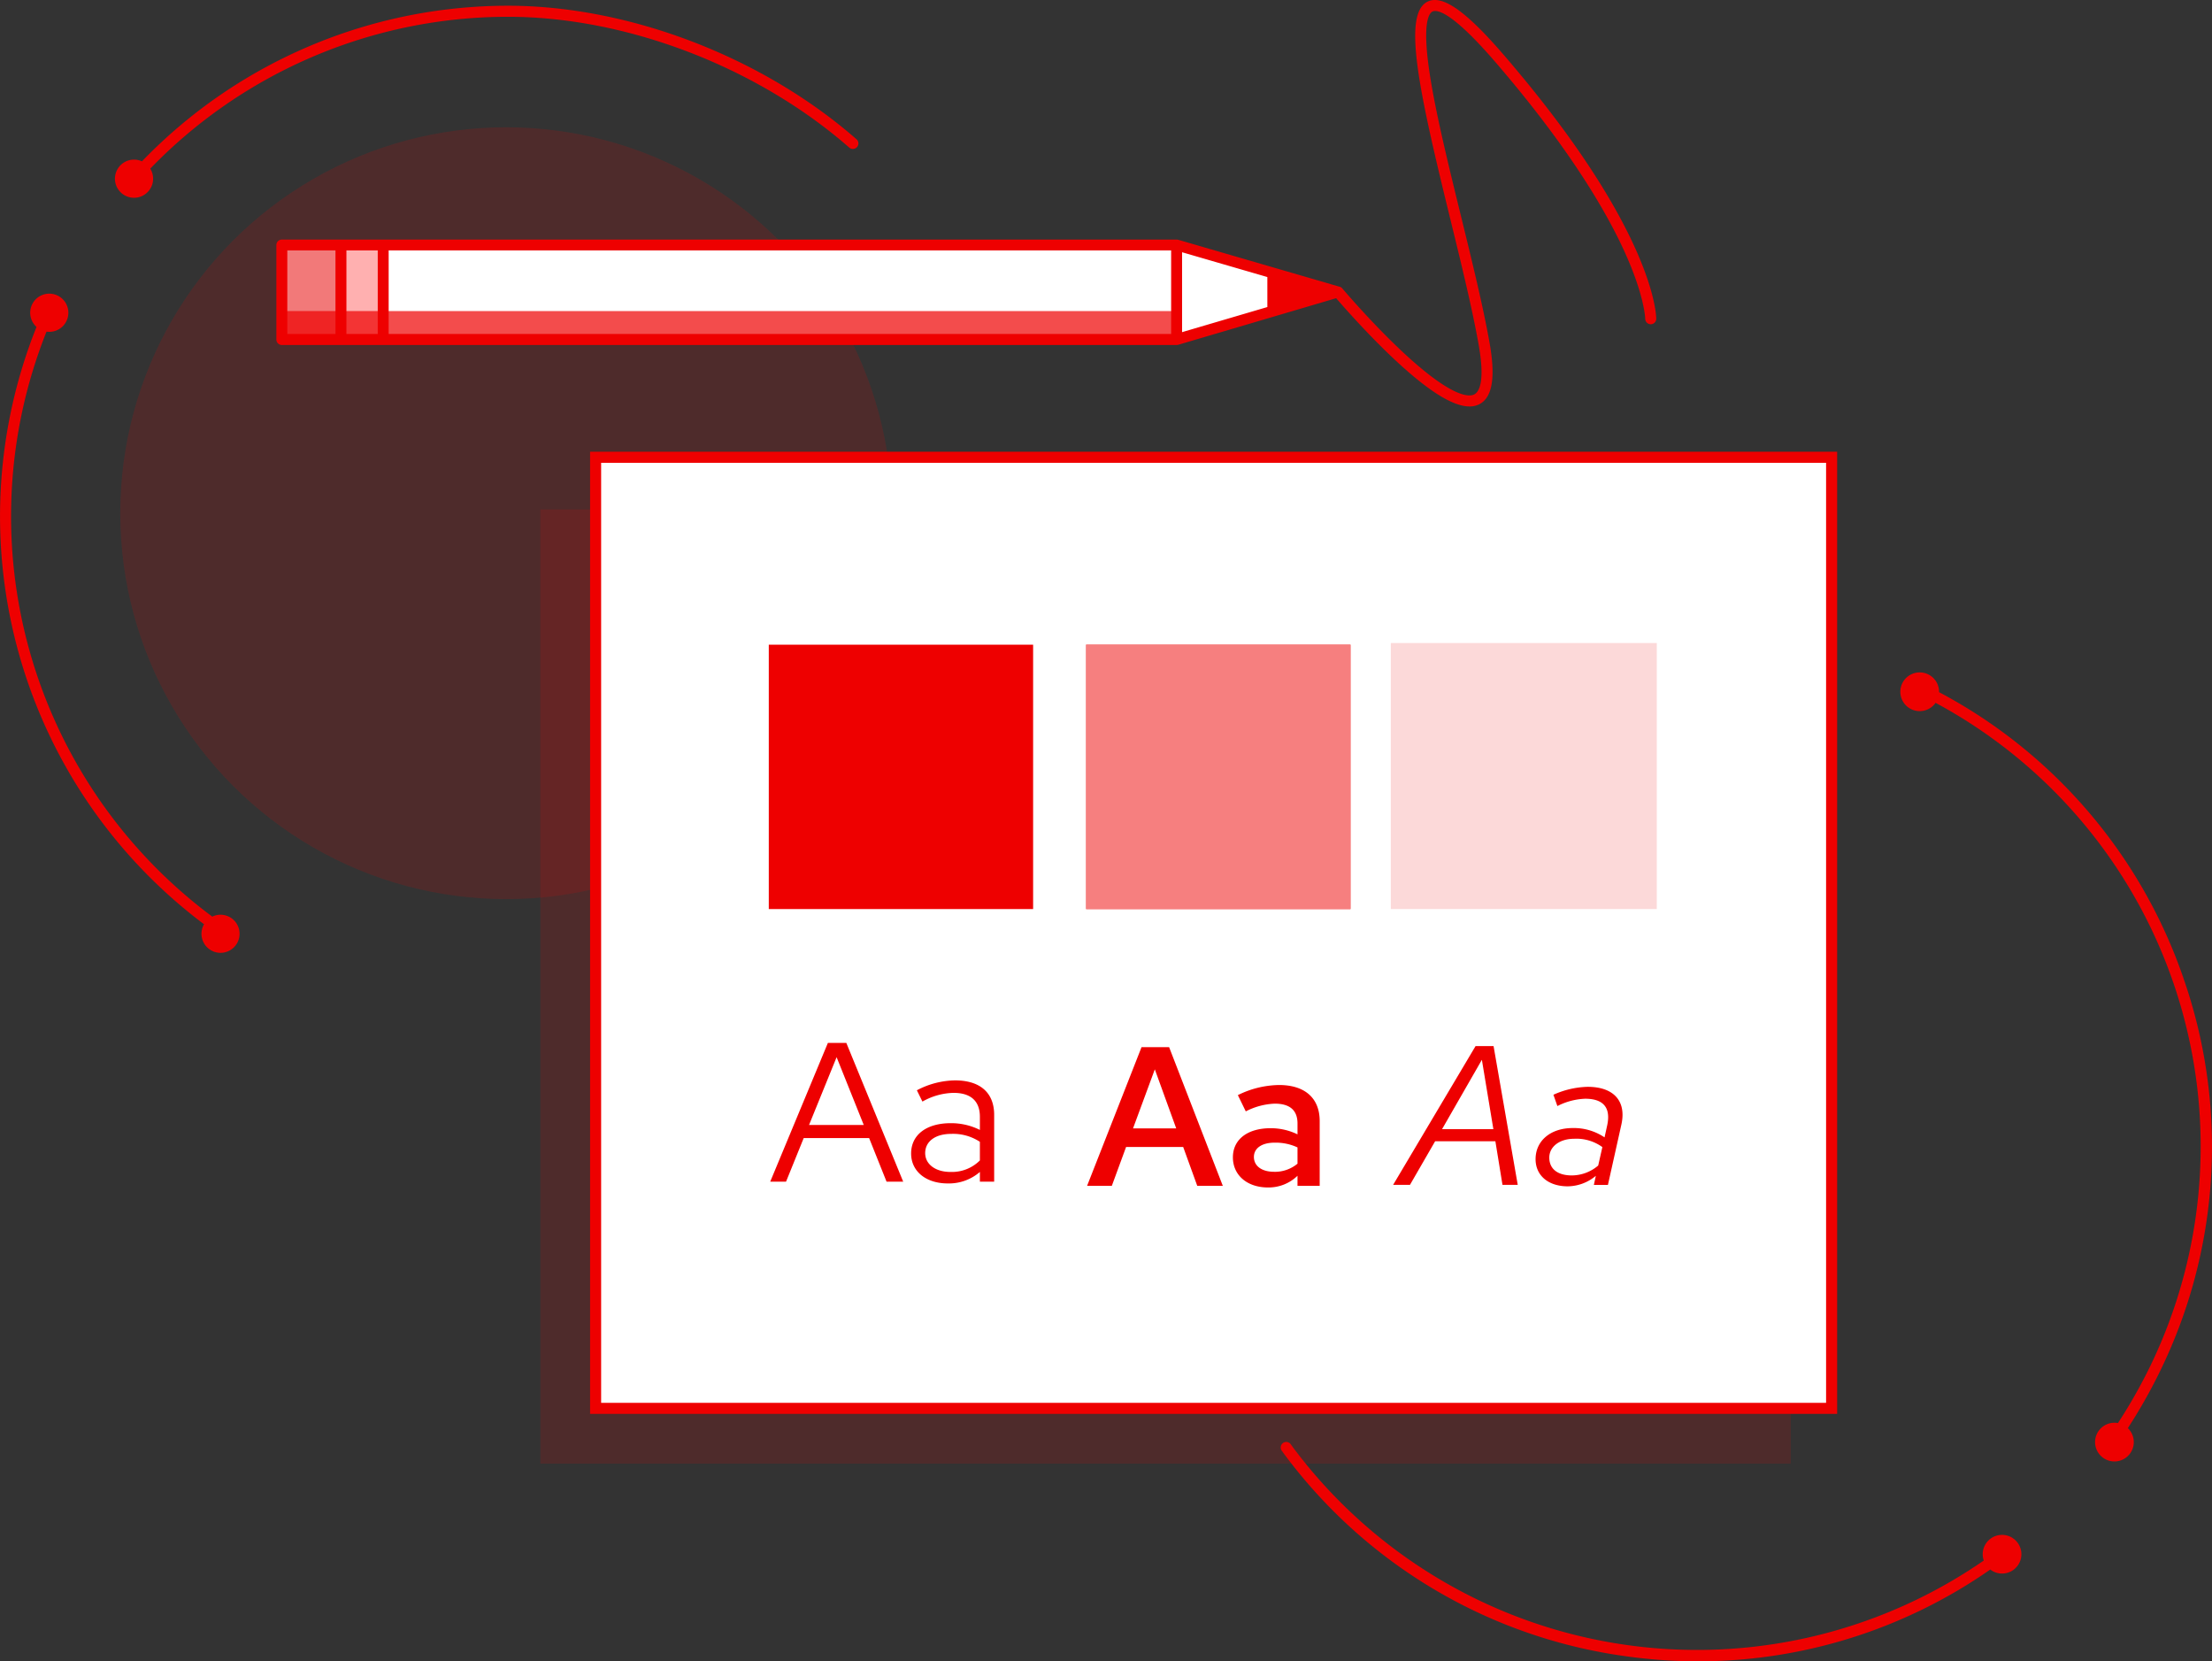 <svg xmlns="http://www.w3.org/2000/svg" width="312.94" height="235"><rect width="100%" height="100%" fill="#333333" stroke="none"/><defs><clipPath id="a"><path fill="#e00" d="M0 0h37.396v37.396H0z" data-name="Rectangle 2827"/></clipPath></defs><g data-name="brand &amp; creative-01" transform="translate(-138.162 -98.419)"><circle cx="54.589" cy="54.589" r="54.589" fill="#e00" data-name="Ellipse 43" opacity=".15" transform="translate(155.175 116.425)"/><path fill="#e00" d="M214.609 170.486h176.897v134.968H214.609z" data-name="Rectangle 2822" opacity=".15"/><path fill="#fff" d="M222.425 162.643H397.29v134.538H222.425z" data-name="Rectangle 2823"/><path fill="#e00" d="M398.071 298.419H221.643v-136.1h176.428zm-174.865-1.563h173.3V163.882h-173.3z" data-name="Path 11039"/><g data-name="Group 1152" opacity=".5"><path fill="#e00" d="M291.823 189.614h37.396v37.396h-37.396z" data-name="Rectangle 2824"/><path fill="#e00" d="M291.823 189.614h37.396v37.396h-37.396z" data-name="Rectangle 2825"/><g clip-path="url(#a)" data-name="Group 1151" transform="translate(291.823 189.614)"><path fill="#e00" d="M0-1.837h48.689v48.689H0z" data-name="Rectangle 2826"/></g></g><path fill="#e00" d="M246.925 189.614h37.396v37.396h-37.396z" data-name="Rectangle 2828"/><path fill="#e00" d="M334.924 189.379h37.63v37.63h-37.63z" data-name="Rectangle 2829" opacity=".15"/><g data-name="Group 1153" style="isolation:isolate" fill="#e00"><path d="M255.287 245.944h2.607l8.046 19.625h-2.355l-2.467-6.168h-9.252l-2.5 6.168h-2.238zm5.074 11.607l-3.841-9.588-3.9 9.588z" data-name="Path 11040"/><path d="M267.062 261.587c0-2.635 2.159-4.289 5.607-4.289a9.1 9.1 0 014.121.953v-1.85c0-2.243-1.29-3.392-3.729-3.392a9.313 9.313 0 00-4.4 1.234l-.785-1.6a11.933 11.933 0 015.383-1.4c3.56 0 5.551 1.739 5.551 4.878v9.448h-2.019v-1.374a6.691 6.691 0 01-4.542 1.626c-3.085 0-5.187-1.71-5.187-4.234zm5.551 2.607a5.6 5.6 0 004.177-1.626v-2.635a6.863 6.863 0 00-4.065-1.121c-2.243 0-3.673 1.065-3.673 2.719 0 1.571 1.458 2.664 3.561 2.664z" data-name="Path 11041"/></g><g data-name="Group 1154" style="isolation:isolate" fill="#e00"><path d="M299.66 246.542h3.9l7.6 19.625h-3.616l-1.991-5.5h-8.08l-2.019 5.5h-3.5zm4.907 11.495l-3.028-8.355-3.084 8.355z" data-name="Path 11042"/><path d="M312.585 262.129c0-2.523 2.047-4.121 5.355-4.121a8.68 8.68 0 013.785.869v-1.542c0-1.85-1.065-2.8-3.225-2.8a9.717 9.717 0 00-4.093 1.094l-1.121-2.3a13.486 13.486 0 015.831-1.43c3.645 0 5.747 1.85 5.747 5.1v9.168h-3.14v-1.43a5.865 5.865 0 01-4.178 1.654c-2.942 0-4.961-1.738-4.961-4.262zm5.832 2.047a5.011 5.011 0 003.308-1.149v-2.3a7.271 7.271 0 00-3.252-.673c-1.794 0-2.916.785-2.916 2.019 0 1.289 1.121 2.1 2.86 2.1z" data-name="Path 11043"/></g><g data-name="Group 1155"><path fill="#e00" d="M346.912 246.397h2.551l3.42 19.625h-2.159l-1.005-6.168h-8.523l-3.561 6.168h-2.383zm2.523 11.747l-1.626-9.812-5.635 9.812z" data-name="Path 11044"/></g><g data-name="Group 1156"><path fill="#e00" d="M355.406 262.388c0-2.607 2.131-4.4 5.243-4.4a7.738 7.738 0 014.514 1.318l.365-1.654c.561-2.523-.5-3.813-3.112-3.813a9.4 9.4 0 00-3.925 1.037l-.56-1.6a12.427 12.427 0 014.85-1.121c3.672 0 5.5 2.019 4.766 5.327l-1.906 8.551h-1.99l.281-1.29a6.286 6.286 0 01-3.981 1.486c-2.722 0-4.545-1.514-4.545-3.841zm5.131 2.3a5.787 5.787 0 003.729-1.4l.589-2.608a6.257 6.257 0 00-4.009-1.177c-2.047 0-3.5 1.121-3.5 2.663 0 1.6 1.177 2.523 3.2 2.523z" data-name="Path 11045"/></g><path fill="#e00" d="M259.319 118.103c-13.309-11.64-32.192-18.872-49.28-18.872h-.14a71.935 71.935 0 00-51.654 22.01 2.7 2.7 0 101.174 1.034 70.362 70.362 0 0150.619-21.481c16.727 0 35.216 7.083 48.252 18.485a.782.782 0 101.029-1.177z" data-name="Path 11046"/><path fill="#e00" d="M169.359 227.812a2.68 2.68 0 00-1.164.267 70.552 70.552 0 01-23.451-82.749 2.7 2.7 0 10-1.417-.666 72.117 72.117 0 0023.7 84.493 2.695 2.695 0 102.331-1.346z" data-name="Path 11047"/><path fill="#e00" d="M447.078 236.827a72.34 72.34 0 00-34.591-40.5v-.052a2.739 2.739 0 10-.492 1.563 71.243 71.243 0 0130.308 93.947 73.507 73.507 0 01-4.508 7.932 2.738 2.738 0 101.4.718 75.11 75.11 0 004.513-7.964 72.342 72.342 0 003.368-55.645z" data-name="Path 11048"/><path fill="#e00" d="M421.399 315.536a2.73 2.73 0 00-2.584 3.627 71.362 71.362 0 01-97.661-15.917c-.068-.084-.126-.169-.185-.253a6.43 6.43 0 00-.245-.333.782.782 0 00-1.22.977c.068.084.126.169.185.253.078.111.156.222.229.313a72.4 72.4 0 0047.938 28.455 73.905 73.905 0 0010.556.761 72.154 72.154 0 0041.321-12.983 2.734 2.734 0 101.668-4.9z" data-name="Path 11049"/><path fill="#fff" d="M304.62 133.072H191.886v13.364H304.62l22.84-6.721z" data-name="Path 11050"/><path fill="#f27979" d="M178.034 133.072h8.362v13.364h-8.362z" data-name="Rectangle 2830"/><path fill="#ffb0b0" d="M186.397 133.072h5.979v13.364h-5.979z" data-name="Rectangle 2831"/><path fill="#e00" d="M191.984 142.419h112.539v4.377H191.984z" data-name="Rectangle 2832" opacity=".7" style="isolation:isolate"/><path fill="#e00" d="M186.397 142.419h6.369v4.377h-6.369z" data-name="Rectangle 2833" opacity=".7" style="isolation:isolate"/><path fill="#e00" d="M178.034 142.419h8.362v4.377h-8.362z" data-name="Rectangle 2834" opacity=".7" style="isolation:isolate"/><path fill="#e00" d="M350.834 106.107c-5.36-6.211-8.675-8.506-10.75-7.435-3.544 1.828-1.141 12.8 3.237 30.65 1.541 6.286 3.136 12.785 4.041 17.914.948 5.367-.013 6.684-.67 6.992-.762.356-3.331.426-10.715-6.613-4.208-4.011-7.883-8.36-7.92-8.4a.776.776 0 00-.461-.262l-22.761-6.62h-.025a.776.776 0 00-.11-.018c-.02 0-.039-.005-.059-.006H178.035a.774.774 0 00-.774.774v13.364a.774.774 0 00.774.774h126.586a.767.767 0 00.2-.029h.021l22.349-6.592c1 1.157 4.161 4.762 7.7 8.138 5.044 4.81 8.721 7.176 11.168 7.176a3.021 3.021 0 001.3-.271c1.914-.9 2.42-3.734 1.547-8.679-.915-5.179-2.515-11.7-4.063-18.015-1.686-6.875-3.43-13.985-4.312-19.438-1.254-7.754-.226-9.192.274-9.45.572-.3 2.582-.2 8.85 7.067 10.914 12.647 16.115 21.87 18.556 27.379 2.642 5.962 2.706 8.974 2.707 9a.781.781 0 00.781.779.781.781 0 00.779-.784c-.003-.502-.287-12.648-21.644-37.395zm-165.211 39.555h-6.815v-11.817h6.815zm5.979 0h-4.431v-11.817h4.431zm112.245 0h-110.7v-11.817h110.7zm13.611-3.81l-12.063 3.55V134.1l12.063 3.508z" data-name="Path 11051"/></g></svg>